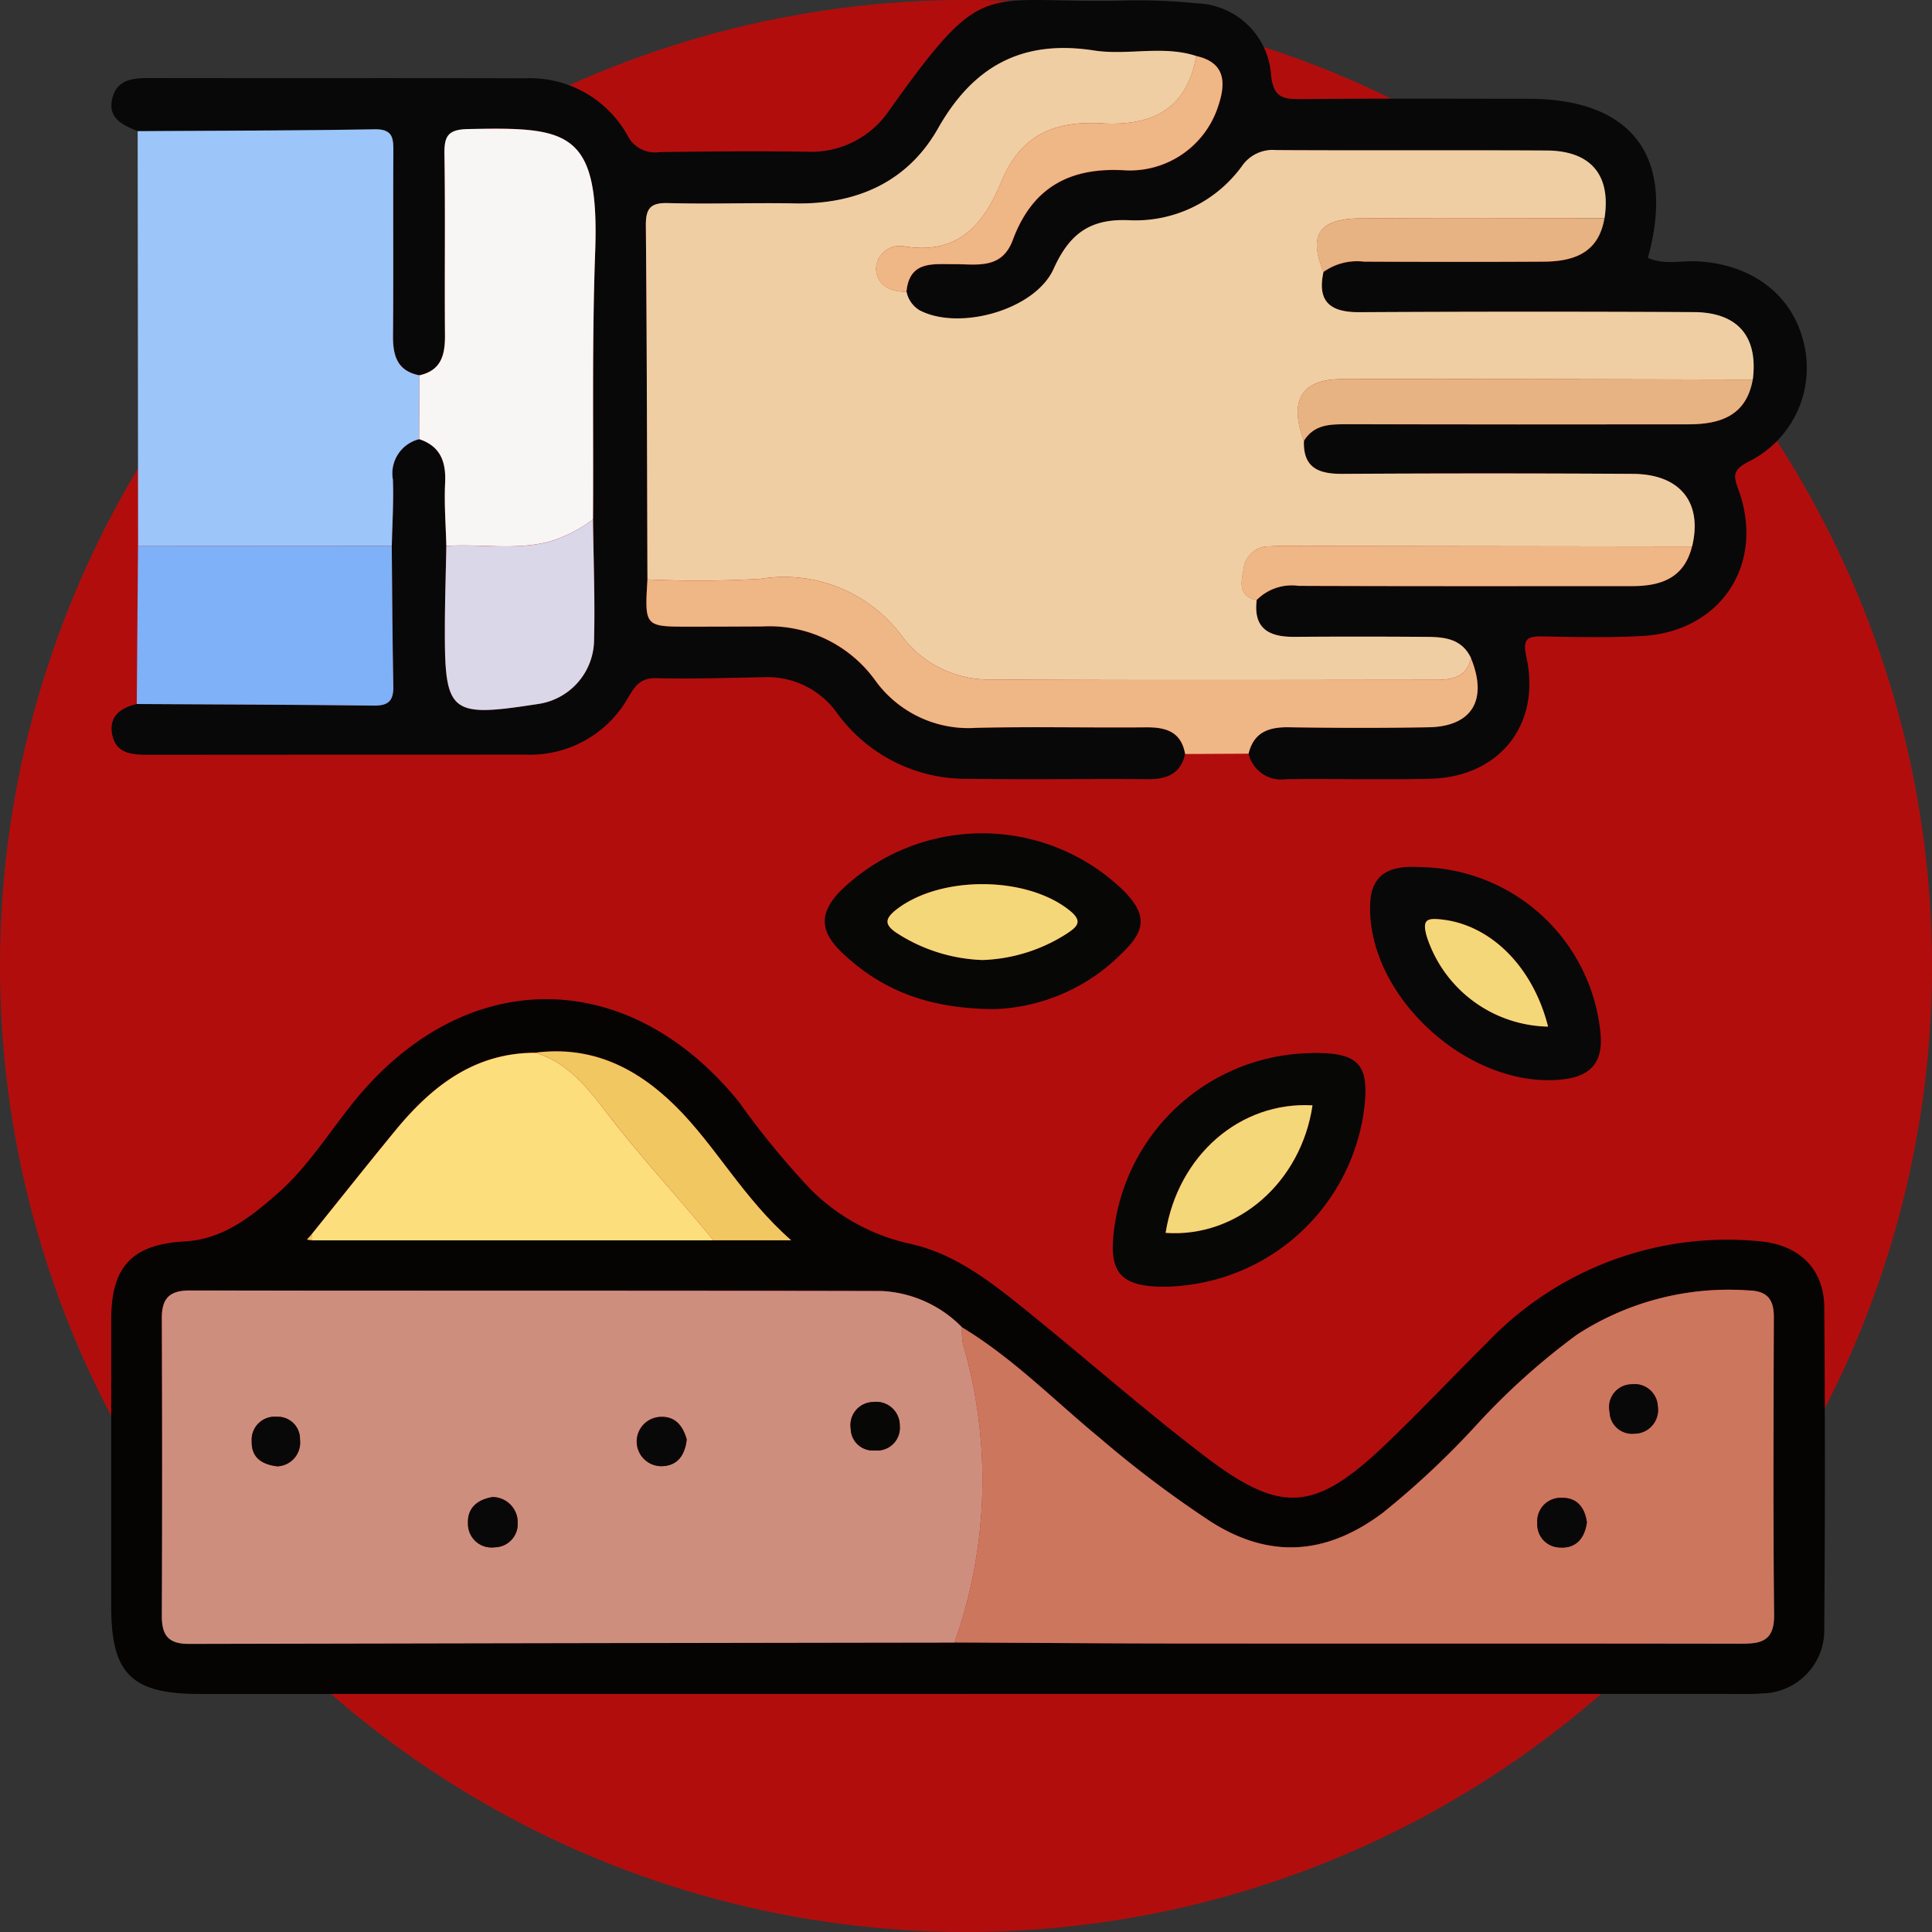 <svg xmlns="http://www.w3.org/2000/svg" xmlns:xlink="http://www.w3.org/1999/xlink" width="122" height="122" viewBox="0 0 122 122">
  <rect x="0" y="0" width="122" height="122" fill="#333333" stroke="none"/>
  <defs>
    <clipPath id="clip-path">
      <rect id="Rectángulo_346431" data-name="Rectángulo 346431" width="108.218" height="106.976" fill="none"/>
    </clipPath>
  </defs>
  <g id="Grupo_987403" data-name="Grupo 987403" transform="translate(-392 -431)">
    <circle id="Elipse_5914" data-name="Elipse 5914" cx="61" cy="61" r="61" transform="translate(392 431)" fill="#b20d0d"/>
    <g id="Grupo_987322" data-name="Grupo 987322" transform="translate(399.023 431)">
      <g id="Grupo_987321" data-name="Grupo 987321" clip-path="url(#clip-path)">
        <path id="Trazado_728783" data-name="Trazado 728783" d="M67.828,47.613c-.289,1.272-1.175,1.6-2.363,1.589-3.8-.027-7.6.032-11.405-.023a10.051,10.051,0,0,1-8.185-4.115,5.4,5.4,0,0,0-4.7-2.3c-2.252.041-4.507.117-6.757.059-.968-.025-1.318.487-1.738,1.184a7.108,7.108,0,0,1-6.468,3.646q-11.934,0-23.868.009c-1.045,0-2.065-.074-2.278-1.334-.191-1.132.578-1.634,1.564-1.875,4.995.03,9.989.044,14.983.1.92.011,1.236-.321,1.218-1.222-.061-2.952-.071-5.906-.1-8.86.029-1.4.122-2.8.069-4.191a2.226,2.226,0,0,1,1.658-2.55c1.35.45,1.708,1.432,1.641,2.771-.066,1.32.044,2.649.076,3.974-.033,1.757-.089,3.514-.093,5.271-.012,5.262.346,5.557,5.634,4.743.069-.011.14-.018.209-.031a4.123,4.123,0,0,0,3.58-4.077c.063-2.529-.037-5.062-.067-7.593.034-5.631-.07-11.267.136-16.892.283-7.707-1.746-7.881-8.043-7.75-1.253.026-1.494.445-1.476,1.576.061,3.8,0,7.606.035,11.409.01,1.24-.211,2.249-1.61,2.563-1.4-.267-1.683-1.238-1.672-2.5.033-3.866,0-7.732.022-11.6.005-.859-.013-1.457-1.184-1.436-4.987.085-9.975.087-14.962.119C.742,7.9-.236,7.469.088,6.195.393,5,1.4,4.927,2.451,4.929c7.887.015,15.774-.007,23.661.016a7.051,7.051,0,0,1,6.5,3.6,1.941,1.941,0,0,0,2.018,1.061c3.1-.045,6.2-.069,9.295-.026a5.94,5.94,0,0,0,5.229-2.626C55.211-1.536,54.9.215,63.7.041a35.858,35.858,0,0,1,4.848.169,4.857,4.857,0,0,1,4.709,4.574c.163,1.376.753,1.487,1.876,1.475,4.788-.05,9.577-.022,14.365-.021,6.555,0,9.318,3.655,7.552,10.043,1,.458,2.064.175,3.092.223,3.423.157,5.991,2.07,6.728,5.058a6.6,6.6,0,0,1-3.52,7.617c-.916.5-.918.829-.593,1.71,1.725,4.683-1.061,8.974-6.021,9.269-2.105.125-4.224.07-6.336.029-1.055-.02-1.257.218-1.015,1.335.921,4.257-1.722,7.549-6.085,7.655-3.026.074-6.056-.009-9.084.026a2.119,2.119,0,0,1-2.381-1.612c.324-1.344,1.254-1.688,2.528-1.668,2.947.045,5.9.054,8.842,0,2.744-.049,3.747-1.734,2.674-4.362-.621-1.32-1.832-1.34-3.027-1.346q-4.073-.023-8.145,0c-1.584.011-2.587-.518-2.364-2.322A3.119,3.119,0,0,1,75,37c7.006.028,14.011.012,21.017.016,1.828,0,3.325-.484,3.821-2.5.67-2.762-.735-4.564-3.723-4.586q-9.175-.068-18.351,0c-1.493.009-2.5-.368-2.437-2.085.657-1.064,1.693-1.055,2.777-1.052q10.765.029,21.53.005c1.985,0,3.632-.539,4.039-2.824.346-2.717-.951-4.248-3.736-4.259q-10.555-.044-21.111.006c-1.82.01-2.675-.647-2.265-2.536a3.658,3.658,0,0,1,2.571-.655c3.78.013,7.56.019,11.341,0,1.9-.012,3.47-.547,3.836-2.738.422-2.72-.852-4.261-3.655-4.277-5.693-.033-11.385.005-17.078-.026a2.353,2.353,0,0,0-2.132.97,8.308,8.308,0,0,1-7.114,3.461c-2.512-.124-3.81.857-4.811,3.074-1.173,2.6-5.955,3.922-8.459,2.611a1.766,1.766,0,0,1-.825-1.17c.188-1.968,1.653-1.738,2.99-1.745,1.441-.008,3.026.359,3.723-1.521,1.211-3.265,3.525-4.607,7.035-4.408a5.858,5.858,0,0,0,5.965-4.137c.462-1.4.41-2.673-1.414-3.075-2.123-.694-4.329-.019-6.454-.349-4.5-.7-7.6.945-9.852,4.917-1.917,3.386-5.139,4.814-9.04,4.741-2.668-.05-5.34.052-8.007-.021-1.127-.031-1.417.34-1.406,1.433.07,7.443.077,14.888.1,22.332-.181,2.977-.181,2.98,2.658,2.978q2.315,0,4.629-.015a8.235,8.235,0,0,1,7.091,3.4,7.248,7.248,0,0,0,6.371,3c3.575-.085,7.154,0,10.73-.032,1.26-.011,2.226.275,2.473,1.686" transform="translate(-0.014 0)" fill="#080808"/>
        <path id="Trazado_728784" data-name="Trazado 728784" d="M53.944,193.079q-24.187,0-48.373,0C1.285,193.076,0,191.8,0,187.567q0-9.083,0-18.166c.006-3.335,1.343-4.714,4.652-4.9,2.4-.136,4.168-1.544,5.862-3.033,1.919-1.686,3.253-3.874,4.85-5.837,6.993-8.591,17.281-8.565,24.271.058a51.556,51.556,0,0,0,4.548,5.543,12.748,12.748,0,0,0,6.175,3.4c2.821.591,5.086,2.343,7.278,4.11,3.834,3.092,7.532,6.358,11.445,9.342,4.823,3.677,6.941,3.473,11.371-.746,2.191-2.088,4.265-4.3,6.415-6.429a20.938,20.938,0,0,1,17.193-6.419c2.451.2,4.095,1.678,4.114,4.165q.078,10.139,0,20.278a3.99,3.99,0,0,1-3.958,4.112c-.7.063-1.407.031-2.111.031H53.944M12.692,164.43l25.344,0h4.9c-3.064-2.695-4.75-5.943-7.3-8.467-2.447-2.422-5.3-3.842-8.862-3.378-3.863,0-6.554,2.127-8.852,4.928-1.777,2.167-3.519,4.362-5.276,6.545l-.289.328.332.041m40.556,25.4c4.858.022,9.715.06,14.573.064,11.62.009,23.239-.006,34.859.015,1.308,0,2.344,0,2.325-1.809-.065-6.267-.036-12.535-.017-18.8,0-1.121-.4-1.672-1.593-1.7a17.59,17.59,0,0,0-10.839,2.793,43.556,43.556,0,0,0-6.278,5.63,53.486,53.486,0,0,1-6,5.633c-3.469,2.593-7.017,2.946-10.771.591a68.929,68.929,0,0,1-7.079-5.328c-2.875-2.363-5.49-5.051-8.705-6.991a7.627,7.627,0,0,0-5.066-2.293c-14.568-.034-29.137-.012-43.7-.033-1.253,0-1.766.479-1.76,1.747q.045,9.4,0,18.791c0,1.206.381,1.784,1.705,1.779q24.173-.076,48.346-.085" transform="translate(0 -86.11)" fill="#050403"/>
        <path id="Trazado_728785" data-name="Trazado 728785" d="M21.724,38.881a2.227,2.227,0,0,0-1.658,2.55c.053,1.394-.04,2.793-.069,4.191l-16.021.01q-.013-13.1-.027-26.2c4.987-.032,9.975-.034,14.962-.119,1.171-.02,1.19.578,1.184,1.436-.024,3.866.011,7.732-.022,11.6-.011,1.26.268,2.231,1.672,2.5l-.022,4.035" transform="translate(-2.279 -11.147)" fill="#9cc5fa"/>
        <path id="Trazado_728786" data-name="Trazado 728786" d="M131.988,91.343c1.073,2.629.071,4.314-2.674,4.363-2.947.053-5.9.044-8.842,0-1.274-.019-2.2.324-2.528,1.668l-4.005.021c-.247-1.411-1.213-1.7-2.473-1.686-3.577.033-7.155-.054-10.73.032a7.249,7.249,0,0,1-6.371-3.005,8.235,8.235,0,0,0-7.091-3.4q-2.315.014-4.629.015c-2.839,0-2.839,0-2.658-2.979a67.918,67.918,0,0,0,7.16-.04,9.269,9.269,0,0,1,9,3.739,6.858,6.858,0,0,0,5.533,2.622c9.342.055,18.685.027,28.027.019,1.013,0,2-.109,2.283-1.369" transform="translate(-46.124 -49.781)" fill="#eeb785"/>
        <path id="Trazado_728787" data-name="Trazado 728787" d="M3.9,81.536l16.021-.01c.03,2.953.039,5.907.1,8.86.019.9-.3,1.234-1.217,1.222-4.994-.06-9.989-.074-14.984-.1l.08-9.967" transform="translate(-2.207 -47.051)" fill="#7eb1f7"/>
        <path id="Trazado_728788" data-name="Trazado 728788" d="M162.035,157.246c3.1-.062,3.784.692,3.377,3.723A12.874,12.874,0,0,1,152.526,172c-2.409-.063-3.158-.9-2.919-3.263a12.739,12.739,0,0,1,12.429-11.486M152.9,168.6c4.515.327,8.551-3.177,9.274-8.051-4.564-.254-8.489,3.155-9.274,8.051" transform="translate(-86.318 -90.75)" fill="#070706"/>
        <path id="Trazado_728789" data-name="Trazado 728789" d="M117.3,135.545c-4.279-.019-7.185-1.235-9.633-3.544-1.471-1.388-1.474-2.545-.1-3.946a12.825,12.825,0,0,1,17.847,0c1.45,1.475,1.461,2.47-.065,3.922a11.9,11.9,0,0,1-8.053,3.566m-.809-3.1a10.5,10.5,0,0,0,5.331-1.658c.7-.462,1.05-.791.156-1.5-2.722-2.153-8.088-2.185-10.876-.051-.82.627-.757,1.012.041,1.532a10.618,10.618,0,0,0,5.348,1.675" transform="translate(-61.492 -71.82)" fill="#070706"/>
        <path id="Trazado_728790" data-name="Trazado 728790" d="M191.09,129.47a11.6,11.6,0,0,1,11.454,10.6c.137,1.754-.661,2.6-2.35,2.8-5.879.693-12.4-5.192-12.206-11.053.069-2.131,1.519-2.429,3.1-2.353m8.136,10.073c-.962-3.8-3.628-6.417-6.7-6.761-.949-.106-1.266-.007-.959,1.071a8.222,8.222,0,0,0,7.662,5.69" transform="translate(-108.491 -74.715)" fill="#080808"/>
        <path id="Trazado_728791" data-name="Trazado 728791" d="M131.936,45.7c-.278,1.261-1.27,1.368-2.283,1.369-9.342.008-18.685.037-28.027-.019a6.858,6.858,0,0,1-5.533-2.622,9.269,9.269,0,0,0-9-3.739,67.922,67.922,0,0,1-7.16.04c-.027-7.444-.034-14.888-.1-22.332-.01-1.093.28-1.464,1.406-1.433,2.667.073,5.339-.029,8.007.021,3.9.073,7.122-1.355,9.039-4.741,2.249-3.972,5.355-5.614,9.852-4.916,2.125.33,4.331-.345,6.454.349-.536,2.966-2.31,4.466-5.96,4.252-3.1-.182-5.157.815-6.334,3.653-1.131,2.727-2.721,4.669-6.127,4.117a1.505,1.505,0,0,0-1.8,1.38c.021,1.081.891,1.492,1.925,1.485a1.766,1.766,0,0,0,.825,1.17c2.5,1.31,7.286-.014,8.459-2.611,1-2.217,2.3-3.2,4.811-3.074a8.308,8.308,0,0,0,7.114-3.46,2.352,2.352,0,0,1,2.132-.971c5.693.032,11.385-.006,17.078.026,2.8.016,4.077,1.557,3.655,4.276-5.139,0-10.279-.027-15.418.011-2.617.019-3.282,1.044-2.329,3.388-.411,1.888.445,2.545,2.265,2.535q10.555-.058,21.111-.005c2.786.012,4.082,1.543,3.736,4.26-8.641-.014-17.282-.043-25.923-.03-2.582,0-3.383,1.349-2.423,3.9-.06,1.717.944,2.094,2.437,2.085q9.175-.055,18.351,0c2.988.022,4.393,1.824,3.723,4.586l-24.379-.031c-.77,0-1.543-.024-2.311.023a1.608,1.608,0,0,0-1.623,1.381c-.117.766-.447,1.753.82,2.011-.222,1.8.78,2.333,2.364,2.322q4.072-.029,8.145,0c1.2.006,2.406.027,3.027,1.346" transform="translate(-46.072 -4.141)" fill="#efcea3"/>
        <path id="Trazado_728792" data-name="Trazado 728792" d="M45.984,38.827l.022-4.035c1.4-.315,1.62-1.323,1.609-2.563-.032-3.8.027-7.607-.034-11.409-.018-1.131.223-1.55,1.476-1.576,6.3-.131,8.325.043,8.043,7.75-.206,5.625-.1,11.261-.136,16.892A8.705,8.705,0,0,1,54.18,45.3c-2.149.553-4.323.124-6.48.267-.032-1.325-.141-2.654-.076-3.974.066-1.339-.291-2.322-1.641-2.771" transform="translate(-26.539 -11.093)" fill="#f8f5f5"/>
        <path id="Trazado_728793" data-name="Trazado 728793" d="M49.916,79.234c2.157-.143,4.331.285,6.48-.267a8.705,8.705,0,0,0,2.782-1.42c.03,2.531.13,5.064.067,7.593a4.123,4.123,0,0,1-3.58,4.077c-.069.014-.139.021-.208.031-5.288.813-5.647.518-5.634-4.743,0-1.757.061-3.514.093-5.271" transform="translate(-28.754 -44.755)" fill="#dad7e9"/>
        <path id="Trazado_728794" data-name="Trazado 728794" d="M177.557,60.507c-.96-2.55-.159-3.9,2.423-3.9,8.641-.013,17.283.016,25.924.03-.406,2.285-2.054,2.821-4.039,2.824q-10.765.016-21.53-.005c-1.084,0-2.12-.012-2.777,1.052" transform="translate(-102.247 -32.668)" fill="#e7b382"/>
        <path id="Trazado_728795" data-name="Trazado 728795" d="M169.747,84.942c-1.267-.258-.937-1.245-.82-2.01a1.607,1.607,0,0,1,1.622-1.381c.768-.047,1.54-.024,2.311-.023q12.19.013,24.38.03c-.5,2.021-1.992,2.506-3.82,2.5-7.006,0-14.011.012-21.017-.016a3.12,3.12,0,0,0-2.656.9" transform="translate(-97.42 -47.048)" fill="#eeb785"/>
        <path id="Trazado_728796" data-name="Trazado 728796" d="M116.124,23.257c-1.034.007-1.9-.4-1.925-1.486a1.505,1.505,0,0,1,1.8-1.38c3.407.553,5-1.389,6.128-4.117,1.176-2.838,3.236-3.836,6.334-3.654,3.649.215,5.424-1.285,5.96-4.251,1.825.4,1.876,1.67,1.414,3.075a5.858,5.858,0,0,1-5.965,4.137c-3.509-.2-5.824,1.143-7.035,4.408-.7,1.88-2.283,1.513-3.723,1.521-1.337.008-2.8-.223-2.99,1.745" transform="translate(-65.907 -4.831)" fill="#eeb785"/>
        <path id="Trazado_728797" data-name="Trazado 728797" d="M180.446,35.976c-.954-2.344-.288-3.369,2.329-3.388,5.139-.038,10.278-.011,15.417-.01-.365,2.191-1.937,2.726-3.835,2.738-3.781.023-7.561.017-11.341,0a3.659,3.659,0,0,0-2.571.656" transform="translate(-103.902 -18.796)" fill="#e7b382"/>
        <path id="Trazado_728798" data-name="Trazado 728798" d="M57.609,214.942q-24.173.034-48.346.085c-1.325,0-1.709-.574-1.705-1.779q.035-9.4,0-18.791c-.006-1.268.507-1.749,1.76-1.747,14.569.02,29.137,0,43.705.033a7.625,7.625,0,0,1,5.066,2.293,4.419,4.419,0,0,0,.055,1.039,30.686,30.686,0,0,1-.533,18.867m-29.167-9.189c-.957.154-1.6.688-1.554,1.667a1.49,1.49,0,0,0,1.685,1.506,1.469,1.469,0,0,0,1.455-1.527,1.6,1.6,0,0,0-1.585-1.647M40.7,202.11c-.221-.78-.666-1.478-1.68-1.421a1.557,1.557,0,0,0,.044,3.112c.979,0,1.512-.6,1.637-1.691m-25.861,1.705a1.5,1.5,0,0,0,1.438-1.68,1.4,1.4,0,0,0-1.462-1.449,1.453,1.453,0,0,0-1.585,1.553c-.023,1.031.645,1.455,1.609,1.576m37.642-4.064a1.456,1.456,0,0,0-1.427,1.674,1.4,1.4,0,0,0,1.53,1.382,1.434,1.434,0,0,0,1.569-1.558,1.489,1.489,0,0,0-1.672-1.5" transform="translate(-4.361 -111.219)" fill="#ce8e7e"/>
        <path id="Trazado_728799" data-name="Trazado 728799" d="M125.921,214.924a30.686,30.686,0,0,0,.533-18.867,4.42,4.42,0,0,1-.055-1.039c3.215,1.94,5.831,4.627,8.705,6.991a68.992,68.992,0,0,0,7.079,5.328c3.755,2.355,7.3,2,10.771-.592a53.444,53.444,0,0,0,6-5.633,43.514,43.514,0,0,1,6.278-5.631,17.591,17.591,0,0,1,10.839-2.793c1.192.031,1.6.581,1.592,1.7-.019,6.267-.047,12.535.017,18.8.019,1.813-1.018,1.811-2.326,1.809-11.62-.021-23.239-.006-34.859-.015-4.858,0-9.715-.042-14.573-.064m39.935-7.587c-.114-.853-.558-1.559-1.56-1.55a1.483,1.483,0,0,0-1.57,1.606,1.45,1.45,0,0,0,1.429,1.53c.954.066,1.554-.512,1.7-1.585m4.482-7.321a1.47,1.47,0,0,0-1.673-1.4,1.439,1.439,0,0,0-1.372,1.743,1.417,1.417,0,0,0,1.546,1.375,1.5,1.5,0,0,0,1.5-1.719" transform="translate(-72.673 -111.201)" fill="#cc765e"/>
        <path id="Trazado_728800" data-name="Trazado 728800" d="M55.3,169.051l-25.344,0a1,1,0,0,0-.043-.37c1.757-2.183,3.5-4.378,5.277-6.545,2.3-2.8,4.988-4.925,8.852-4.927,2.18.633,3.474,2.452,4.714,4.052,2.084,2.689,4.392,5.173,6.545,7.793" transform="translate(-17.264 -90.728)" fill="#fdde7c"/>
        <path id="Trazado_728801" data-name="Trazado 728801" d="M74.583,168.931c-2.153-2.62-4.46-5.1-6.545-7.793-1.24-1.6-2.533-3.419-4.714-4.052,3.559-.465,6.415.956,8.861,3.377,2.549,2.524,4.235,5.772,7.3,8.467Z" transform="translate(-36.547 -90.609)" fill="#f1c762"/>
        <path id="Trazado_728802" data-name="Trazado 728802" d="M29.52,184.336a1.012,1.012,0,0,1,.043.37l-.332-.041.289-.328" transform="translate(-16.87 -106.386)" fill="#f1c762"/>
        <path id="Trazado_728803" data-name="Trazado 728803" d="M157.454,173.1c.784-4.9,4.71-8.305,9.274-8.051-.723,4.874-4.759,8.378-9.274,8.051" transform="translate(-90.871 -95.249)" fill="#f4d778"/>
        <path id="Trazado_728804" data-name="Trazado 728804" d="M121.9,136.82a10.618,10.618,0,0,1-5.348-1.675c-.8-.521-.861-.9-.041-1.532,2.788-2.134,8.153-2.1,10.876.051.895.707.548,1.036-.156,1.5a10.5,10.5,0,0,1-5.331,1.658" transform="translate(-66.902 -76.199)" fill="#f4d778"/>
        <path id="Trazado_728805" data-name="Trazado 728805" d="M203.958,144.032a8.222,8.222,0,0,1-7.662-5.69c-.307-1.077.01-1.177.959-1.071,3.075.344,5.742,2.965,6.7,6.761" transform="translate(-113.223 -79.204)" fill="#f4d778"/>
        <path id="Trazado_728806" data-name="Trazado 728806" d="M54.824,223.553a1.6,1.6,0,0,1,1.585,1.647,1.469,1.469,0,0,1-1.455,1.527,1.489,1.489,0,0,1-1.684-1.506c-.046-.979.6-1.513,1.554-1.667" transform="translate(-30.742 -129.019)" fill="#080808"/>
        <path id="Trazado_728807" data-name="Trazado 728807" d="M81.627,213c-.124,1.093-.658,1.695-1.637,1.691a1.557,1.557,0,0,1-.044-3.111c1.014-.057,1.459.641,1.68,1.421" transform="translate(-45.284 -122.104)" fill="#080808"/>
        <path id="Trazado_728808" data-name="Trazado 728808" d="M22.592,214.7c-.965-.121-1.632-.544-1.609-1.576a1.453,1.453,0,0,1,1.585-1.553,1.4,1.4,0,0,1,1.462,1.449,1.5,1.5,0,0,1-1.438,1.68" transform="translate(-12.109 -122.106)" fill="#080808"/>
        <path id="Trazado_728809" data-name="Trazado 728809" d="M111.846,209.362a1.489,1.489,0,0,1,1.672,1.5,1.434,1.434,0,0,1-1.569,1.558,1.4,1.4,0,0,1-1.53-1.382,1.456,1.456,0,0,1,1.427-1.674" transform="translate(-63.721 -120.829)" fill="#070706"/>
        <path id="Trazado_728810" data-name="Trazado 728810" d="M216.086,225.227c-.147,1.073-.747,1.651-1.7,1.585a1.451,1.451,0,0,1-1.43-1.53,1.483,1.483,0,0,1,1.571-1.606c1-.009,1.446.7,1.56,1.55" transform="translate(-122.903 -129.091)" fill="#080808"/>
        <path id="Trazado_728811" data-name="Trazado 728811" d="M226.783,208.109a1.5,1.5,0,0,1-1.5,1.719,1.417,1.417,0,0,1-1.546-1.375,1.439,1.439,0,0,1,1.372-1.743,1.47,1.47,0,0,1,1.673,1.4" transform="translate(-129.119 -119.293)" fill="#080808"/>
      </g>
    </g>
  </g>
</svg>
